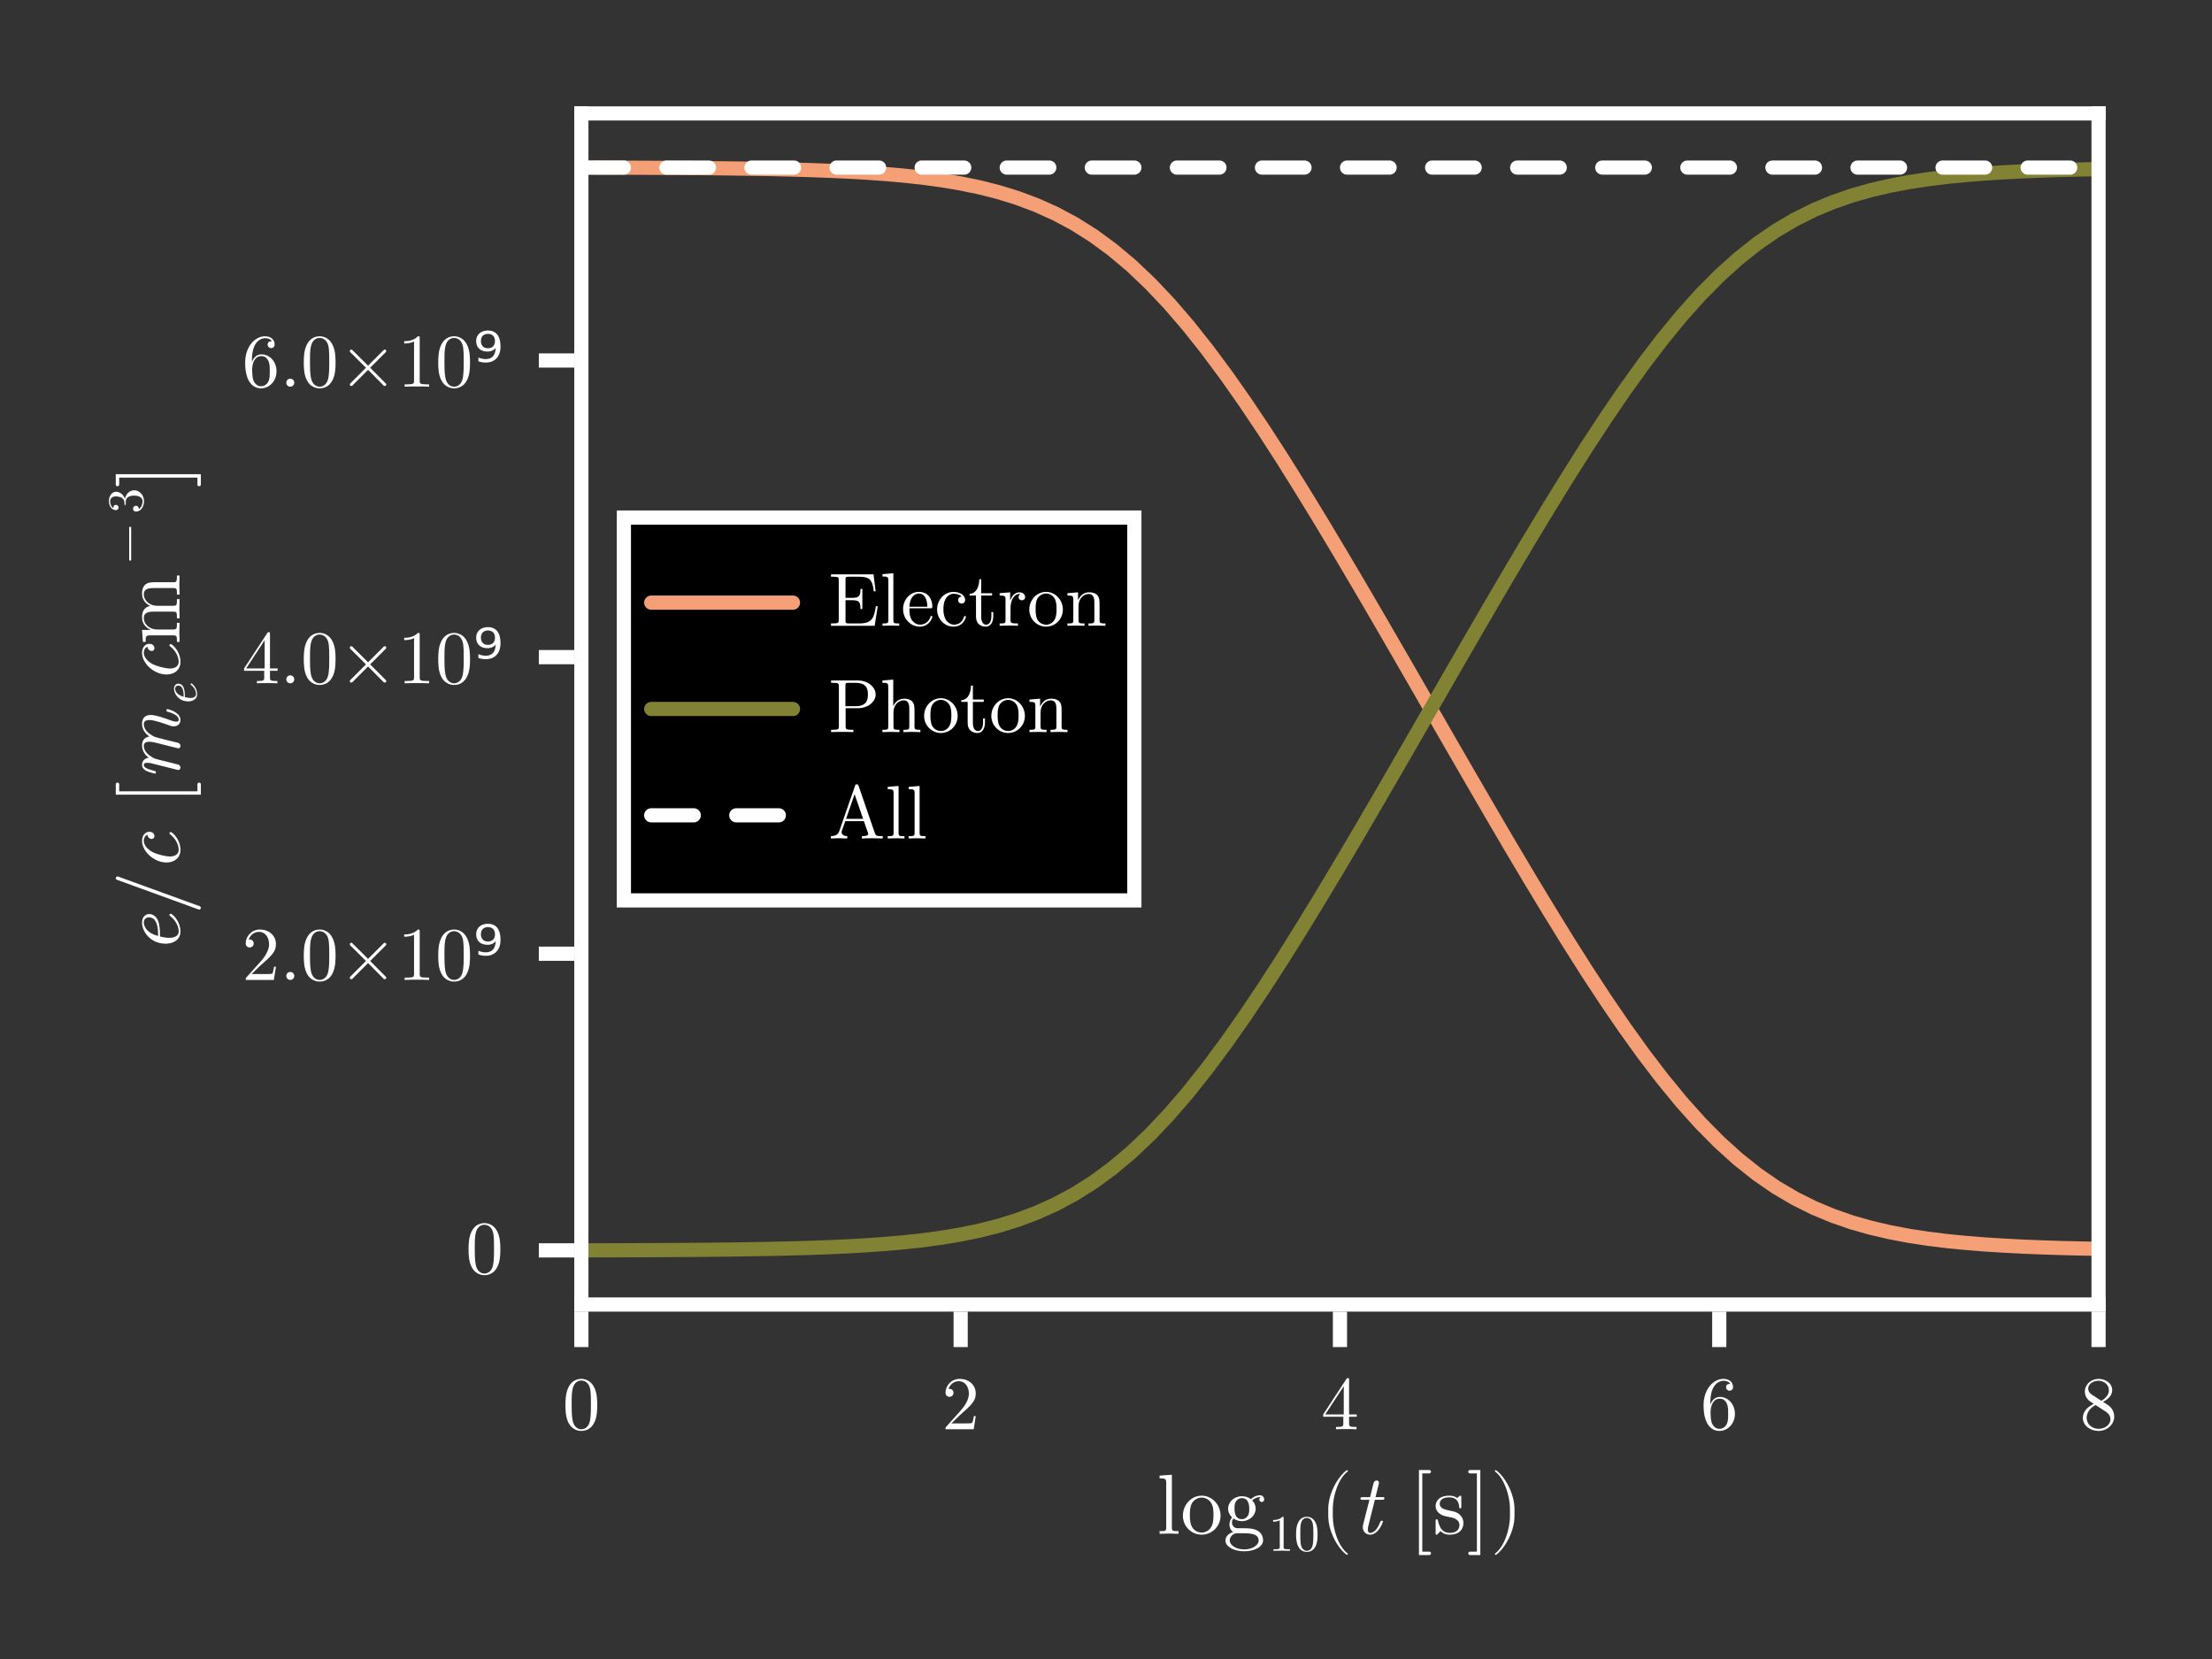 <?xml version="1.0" encoding="UTF-8"?>
<svg xmlns="http://www.w3.org/2000/svg" xmlns:xlink="http://www.w3.org/1999/xlink" width="312" height="234" viewBox="0 0 312 234">
<rect x="0" y="0" width="312" height="234" fill="#333333" stroke="none"/>
<defs>
<g>
<g id="glyph-0-0-ffa9a0c8">
<path d="M 3.062 0 L 3.062 -0.375 C 2.25 -0.375 2.125 -0.375 2.125 -0.906 L 2.125 -8.328 L 0.391 -8.203 L 0.391 -7.828 C 1.234 -7.828 1.328 -7.734 1.328 -7.156 L 1.328 -0.906 C 1.328 -0.375 1.203 -0.375 0.391 -0.375 L 0.391 0 L 1.734 -0.031 Z M 3.062 0 "/>
</g>
<g id="glyph-0-1-ffa9a0c8">
<path d="M 4.312 -1.531 C 4.312 -2.172 3.953 -2.531 3.812 -2.672 C 3.422 -3.062 2.953 -3.156 2.453 -3.25 C 1.781 -3.391 0.969 -3.547 0.969 -4.234 C 0.969 -4.656 1.281 -5.141 2.312 -5.141 C 3.641 -5.141 3.703 -4.062 3.719 -3.703 C 3.734 -3.594 3.859 -3.594 3.859 -3.594 C 4.016 -3.594 4.016 -3.641 4.016 -3.875 L 4.016 -5.094 C 4.016 -5.297 4.016 -5.375 3.891 -5.375 C 3.828 -5.375 3.797 -5.375 3.641 -5.234 C 3.609 -5.188 3.484 -5.078 3.438 -5.047 C 2.984 -5.375 2.5 -5.375 2.312 -5.375 C 0.859 -5.375 0.391 -4.578 0.391 -3.906 C 0.391 -3.484 0.594 -3.141 0.906 -2.875 C 1.297 -2.562 1.625 -2.5 2.5 -2.328 C 2.766 -2.281 3.75 -2.094 3.75 -1.219 C 3.75 -0.609 3.328 -0.125 2.391 -0.125 C 1.375 -0.125 0.953 -0.812 0.719 -1.844 C 0.688 -1.984 0.672 -2.047 0.547 -2.047 C 0.391 -2.047 0.391 -1.953 0.391 -1.734 L 0.391 -0.156 C 0.391 0.047 0.391 0.125 0.531 0.125 C 0.594 0.125 0.594 0.125 0.828 -0.109 C 0.859 -0.125 0.859 -0.156 1.062 -0.391 C 1.594 0.125 2.141 0.125 2.391 0.125 C 3.766 0.125 4.312 -0.672 4.312 -1.531 Z M 4.312 -1.531 "/>
</g>
<g id="glyph-1-0-ffa9a0c8">
<path d="M 5.656 -2.562 C 5.656 -4.109 4.453 -5.375 3 -5.375 C 1.5 -5.375 0.344 -4.062 0.344 -2.562 C 0.344 -1.016 1.578 0.125 2.984 0.125 C 4.438 0.125 5.656 -1.047 5.656 -2.562 Z M 4.656 -2.656 C 4.656 -2.234 4.656 -1.578 4.391 -1.062 C 4.125 -0.516 3.594 -0.172 3 -0.172 C 2.484 -0.172 1.953 -0.422 1.625 -0.969 C 1.328 -1.5 1.328 -2.234 1.328 -2.656 C 1.328 -3.125 1.328 -3.781 1.625 -4.312 C 1.938 -4.859 2.516 -5.109 2.984 -5.109 C 3.516 -5.109 4.031 -4.844 4.344 -4.328 C 4.656 -3.812 4.656 -3.125 4.656 -2.656 Z M 4.656 -2.656 "/>
</g>
<g id="glyph-1-1-ffa9a0c8">
<path d="M 3.984 2.859 C 3.984 2.812 3.953 2.781 3.938 2.766 C 2.688 1.828 1.859 -0.578 1.859 -2.5 L 1.859 -3.5 C 1.859 -5.422 2.688 -7.828 3.938 -8.766 C 3.953 -8.781 3.984 -8.812 3.984 -8.859 C 3.984 -8.922 3.922 -8.969 3.859 -8.969 C 3.844 -8.969 3.812 -8.969 3.797 -8.953 C 2.469 -7.953 1.219 -5.562 1.219 -3.5 L 1.219 -2.5 C 1.219 -0.438 2.469 1.953 3.797 2.953 C 3.812 2.969 3.844 2.969 3.859 2.969 C 3.922 2.969 3.984 2.922 3.984 2.859 Z M 3.984 2.859 "/>
</g>
<g id="glyph-1-2-ffa9a0c8">
</g>
<g id="glyph-1-3-ffa9a0c8">
<path d="M 3.078 2.766 C 3.078 2.625 2.969 2.516 2.828 2.516 L 1.844 2.516 L 1.844 -8.516 L 2.828 -8.516 C 2.969 -8.516 3.078 -8.625 3.078 -8.766 C 3.078 -8.891 2.969 -9 2.828 -9 L 1.375 -9 L 1.375 3 L 2.828 3 C 2.969 3 3.078 2.891 3.078 2.766 Z M 3.078 2.766 "/>
</g>
<g id="glyph-1-4-ffa9a0c8">
<path d="M 1.969 3 L 1.969 -9 L 0.5 -9 C 0.375 -9 0.266 -8.891 0.266 -8.766 C 0.266 -8.625 0.375 -8.516 0.5 -8.516 L 1.484 -8.516 L 1.484 2.516 L 0.5 2.516 C 0.375 2.516 0.266 2.625 0.266 2.766 C 0.266 2.891 0.375 3 0.5 3 Z M 1.969 3 "/>
</g>
<g id="glyph-2-0-ffa9a0c8">
<path d="M 5.812 -4.844 C 5.812 -5.047 5.672 -5.438 5.203 -5.438 C 4.969 -5.438 4.438 -5.359 3.938 -4.875 C 3.438 -5.266 2.922 -5.297 2.656 -5.297 C 1.547 -5.297 0.719 -4.469 0.719 -3.547 C 0.719 -3.031 0.984 -2.562 1.281 -2.312 C 1.125 -2.141 0.906 -1.734 0.906 -1.312 C 0.906 -0.953 1.062 -0.484 1.438 -0.25 C 0.719 -0.047 0.344 0.469 0.344 0.953 C 0.344 1.812 1.531 2.469 2.984 2.469 C 4.406 2.469 5.656 1.859 5.656 0.922 C 5.656 0.5 5.484 -0.109 4.875 -0.438 C 4.234 -0.781 3.547 -0.781 2.812 -0.781 C 2.516 -0.781 1.984 -0.781 1.906 -0.797 C 1.531 -0.844 1.266 -1.219 1.266 -1.594 C 1.266 -1.641 1.266 -1.922 1.469 -2.156 C 1.938 -1.828 2.438 -1.781 2.656 -1.781 C 3.781 -1.781 4.609 -2.609 4.609 -3.547 C 4.609 -3.984 4.422 -4.422 4.109 -4.703 C 4.547 -5.109 4.984 -5.172 5.203 -5.172 C 5.203 -5.172 5.281 -5.172 5.312 -5.156 C 5.188 -5.109 5.125 -4.984 5.125 -4.844 C 5.125 -4.625 5.281 -4.484 5.469 -4.484 C 5.594 -4.484 5.812 -4.578 5.812 -4.844 Z M 3.703 -3.547 C 3.703 -3.234 3.703 -2.844 3.516 -2.547 C 3.422 -2.406 3.141 -2.062 2.656 -2.062 C 1.625 -2.062 1.625 -3.266 1.625 -3.547 C 1.625 -3.859 1.625 -4.25 1.812 -4.547 C 1.906 -4.688 2.188 -5.031 2.656 -5.031 C 3.703 -5.031 3.703 -3.828 3.703 -3.547 Z M 5.031 0.953 C 5.031 1.594 4.172 2.203 3 2.203 C 1.781 2.203 0.953 1.578 0.953 0.953 C 0.953 0.391 1.422 -0.047 1.938 -0.078 L 2.656 -0.078 C 3.688 -0.078 5.031 -0.078 5.031 0.953 Z M 5.031 0.953 "/>
</g>
<g id="glyph-2-1-ffa9a0c8">
<path d="M 3.453 -2.5 L 3.453 -3.5 C 3.453 -5.562 2.203 -7.953 0.875 -8.953 C 0.859 -8.969 0.828 -8.969 0.797 -8.969 C 0.75 -8.969 0.688 -8.922 0.688 -8.859 C 0.688 -8.812 0.703 -8.781 0.734 -8.766 C 1.984 -7.828 2.812 -5.422 2.812 -3.5 L 2.812 -2.5 C 2.812 -0.578 1.984 1.828 0.734 2.766 C 0.703 2.781 0.688 2.812 0.688 2.859 C 0.688 2.922 0.75 2.969 0.797 2.969 C 0.828 2.969 0.859 2.969 0.875 2.953 C 2.203 1.953 3.453 -0.438 3.453 -2.5 Z M 3.453 -2.5 "/>
</g>
<g id="glyph-3-0-ffa9a0c8">
<path d="M 3.016 0 L 3.016 -0.219 L 2.781 -0.219 C 2.141 -0.219 2.125 -0.297 2.125 -0.562 L 2.125 -4.609 C 2.125 -4.781 2.125 -4.797 1.953 -4.797 C 1.5 -4.344 0.875 -4.344 0.641 -4.344 L 0.641 -4.109 C 0.781 -4.109 1.203 -4.109 1.578 -4.297 L 1.578 -0.562 C 1.578 -0.312 1.562 -0.219 0.922 -0.219 L 0.688 -0.219 L 0.688 0 C 0.938 -0.016 1.562 -0.016 1.844 -0.016 C 2.141 -0.016 2.766 -0.016 3.016 0 Z M 3.016 0 "/>
</g>
<g id="glyph-4-0-ffa9a0c8">
<path d="M 3.312 -2.312 C 3.312 -2.875 3.281 -3.453 3.031 -3.984 C 2.688 -4.688 2.109 -4.797 1.797 -4.797 C 1.375 -4.797 0.844 -4.609 0.547 -3.938 C 0.312 -3.438 0.281 -2.875 0.281 -2.312 C 0.281 -1.766 0.312 -1.109 0.609 -0.562 C 0.922 0.016 1.438 0.156 1.797 0.156 C 2.188 0.156 2.734 0 3.047 -0.672 C 3.281 -1.172 3.312 -1.734 3.312 -2.312 Z M 2.719 -2.391 C 2.719 -1.844 2.719 -1.359 2.641 -0.906 C 2.531 -0.219 2.125 0 1.797 0 C 1.516 0 1.094 -0.188 0.953 -0.875 C 0.875 -1.297 0.875 -1.969 0.875 -2.391 C 0.875 -2.859 0.875 -3.328 0.938 -3.719 C 1.078 -4.578 1.609 -4.641 1.797 -4.641 C 2.031 -4.641 2.5 -4.516 2.641 -3.797 C 2.719 -3.391 2.719 -2.844 2.719 -2.391 Z M 2.719 -2.391 "/>
</g>
<g id="glyph-5-0-ffa9a0c8">
<path d="M 4.266 -1.719 C 4.266 -1.844 4.172 -1.844 4.094 -1.844 C 3.953 -1.844 3.953 -1.828 3.859 -1.609 C 3.641 -1.031 3.156 -0.125 2.469 -0.125 C 2.141 -0.125 2.141 -0.438 2.141 -0.625 C 2.141 -0.703 2.141 -0.906 2.234 -1.234 L 3.125 -4.797 L 4.141 -4.797 C 4.344 -4.797 4.469 -4.797 4.469 -5.031 C 4.469 -5.172 4.375 -5.172 4.172 -5.172 L 3.219 -5.172 L 3.656 -6.953 C 3.703 -7.109 3.703 -7.141 3.703 -7.203 C 3.703 -7.453 3.5 -7.516 3.391 -7.516 C 3.078 -7.516 2.969 -7.266 2.922 -7.078 L 2.453 -5.172 L 1.422 -5.172 C 1.219 -5.172 1.094 -5.172 1.094 -4.938 C 1.094 -4.797 1.203 -4.797 1.391 -4.797 L 2.359 -4.797 L 1.484 -1.359 C 1.469 -1.312 1.422 -1.109 1.422 -0.953 C 1.422 -0.344 1.828 0.125 2.453 0.125 C 3.656 0.125 4.266 -1.656 4.266 -1.719 Z M 4.266 -1.719 "/>
</g>
<g id="glyph-6-0-ffa9a0c8">
<path d="M 4.906 -3.422 C 4.906 -4.266 4.859 -5.125 4.484 -5.906 C 3.984 -6.938 3.109 -7.109 2.672 -7.109 C 2.031 -7.109 1.25 -6.828 0.812 -5.844 C 0.469 -5.094 0.422 -4.266 0.422 -3.422 C 0.422 -2.609 0.453 -1.656 0.891 -0.844 C 1.359 0.016 2.141 0.234 2.656 0.234 C 3.234 0.234 4.047 0.016 4.516 -1 C 4.859 -1.734 4.906 -2.578 4.906 -3.422 Z M 4.016 -3.547 C 4.016 -2.75 4.016 -2.016 3.906 -1.328 C 3.75 -0.312 3.141 0 2.656 0 C 2.234 0 1.609 -0.266 1.422 -1.297 C 1.297 -1.938 1.297 -2.906 1.297 -3.547 C 1.297 -4.219 1.297 -4.938 1.391 -5.5 C 1.594 -6.781 2.391 -6.875 2.656 -6.875 C 3.016 -6.875 3.719 -6.688 3.922 -5.625 C 4.016 -5.031 4.016 -4.219 4.016 -3.547 Z M 4.016 -3.547 "/>
</g>
<g id="glyph-6-1-ffa9a0c8">
<path d="M 4.797 -1.859 L 4.531 -1.859 C 4.469 -1.531 4.391 -1.062 4.297 -0.906 C 4.219 -0.828 3.516 -0.828 3.281 -0.828 L 1.359 -0.828 L 2.484 -1.922 C 4.156 -3.391 4.797 -3.969 4.797 -5.031 C 4.797 -6.25 3.828 -7.109 2.531 -7.109 C 1.328 -7.109 0.531 -6.125 0.531 -5.172 C 0.531 -4.578 1.062 -4.578 1.094 -4.578 C 1.281 -4.578 1.656 -4.703 1.656 -5.141 C 1.656 -5.422 1.469 -5.703 1.094 -5.703 C 1 -5.703 0.984 -5.703 0.953 -5.688 C 1.188 -6.375 1.766 -6.781 2.391 -6.781 C 3.359 -6.781 3.828 -5.906 3.828 -5.031 C 3.828 -4.188 3.281 -3.344 2.703 -2.672 L 0.656 -0.391 C 0.531 -0.281 0.531 -0.25 0.531 0 L 4.5 0 Z M 4.797 -1.859 "/>
</g>
<g id="glyph-6-2-ffa9a0c8">
<path d="M 4.875 -1.797 C 4.875 -2.172 4.766 -2.656 4.359 -3.109 C 4.156 -3.328 3.984 -3.438 3.297 -3.859 C 4.062 -4.266 4.594 -4.812 4.594 -5.516 C 4.594 -6.5 3.641 -7.109 2.672 -7.109 C 1.594 -7.109 0.734 -6.312 0.734 -5.328 C 0.734 -5.141 0.75 -4.656 1.203 -4.156 C 1.328 -4.016 1.719 -3.75 1.984 -3.578 C 1.359 -3.266 0.453 -2.672 0.453 -1.609 C 0.453 -0.484 1.531 0.234 2.656 0.234 C 3.859 0.234 4.875 -0.656 4.875 -1.797 Z M 4.125 -5.516 C 4.125 -4.906 3.703 -4.391 3.062 -4.016 L 1.734 -4.875 C 1.25 -5.203 1.203 -5.562 1.203 -5.734 C 1.203 -6.391 1.906 -6.844 2.656 -6.844 C 3.438 -6.844 4.125 -6.281 4.125 -5.516 Z M 4.344 -1.406 C 4.344 -0.625 3.547 -0.062 2.672 -0.062 C 1.75 -0.062 0.984 -0.719 0.984 -1.609 C 0.984 -2.234 1.328 -2.906 2.234 -3.422 L 3.547 -2.578 C 3.844 -2.375 4.344 -2.062 4.344 -1.406 Z M 4.344 -1.406 "/>
</g>
<g id="glyph-6-3-ffa9a0c8">
<path d="M 4.469 0 L 4.469 -0.328 L 4.125 -0.328 C 3.172 -0.328 3.141 -0.453 3.141 -0.844 L 3.141 -6.828 C 3.141 -7.094 3.141 -7.109 2.891 -7.109 C 2.234 -6.422 1.297 -6.422 0.953 -6.422 L 0.953 -6.094 C 1.156 -6.094 1.797 -6.094 2.344 -6.375 L 2.344 -0.844 C 2.344 -0.453 2.312 -0.328 1.359 -0.328 L 1.016 -0.328 L 1.016 0 C 1.391 -0.031 2.312 -0.031 2.75 -0.031 C 3.172 -0.031 4.094 -0.031 4.469 0 Z M 4.469 0 "/>
</g>
<g id="glyph-6-4-ffa9a0c8">
<path d="M 7.656 0 L 7.656 -0.328 L 7.453 -0.328 C 6.812 -0.328 6.672 -0.406 6.547 -0.75 L 4.25 -7.422 C 4.188 -7.562 4.172 -7.641 4 -7.641 C 3.828 -7.641 3.797 -7.578 3.75 -7.422 L 1.531 -1.047 C 1.344 -0.5 0.922 -0.344 0.344 -0.328 L 0.344 0 L 1.438 -0.031 L 2.656 0 L 2.656 -0.328 C 2.125 -0.328 1.859 -0.594 1.859 -0.875 C 1.859 -0.906 1.875 -1.016 1.875 -1.031 L 2.375 -2.438 L 5 -2.438 L 5.578 -0.797 C 5.578 -0.75 5.609 -0.688 5.609 -0.656 C 5.609 -0.328 5 -0.328 4.719 -0.328 L 4.719 0 C 5.094 -0.031 5.844 -0.031 6.25 -0.031 Z M 4.891 -2.766 L 2.484 -2.766 L 3.688 -6.234 Z M 4.891 -2.766 "/>
</g>
<g id="glyph-7-0-ffa9a0c8">
<path d="M 5.031 -1.766 L 5.031 -2.094 L 3.953 -2.094 L 3.953 -6.953 C 3.953 -7.156 3.953 -7.219 3.781 -7.219 C 3.688 -7.219 3.656 -7.219 3.578 -7.094 L 0.297 -2.094 L 0.297 -1.766 L 3.141 -1.766 L 3.141 -0.828 C 3.141 -0.453 3.109 -0.328 2.328 -0.328 L 2.109 -0.328 L 2.109 0 C 2.547 -0.031 3.094 -0.031 3.547 -0.031 C 3.984 -0.031 4.562 -0.031 5 0 L 5 -0.328 L 4.766 -0.328 C 3.984 -0.328 3.953 -0.453 3.953 -0.828 L 3.953 -1.766 Z M 3.203 -2.094 L 0.594 -2.094 L 3.203 -6.078 Z M 3.203 -2.094 "/>
</g>
<g id="glyph-7-1-ffa9a0c8">
<path d="M 4.875 -2.172 C 4.875 -3.531 3.922 -4.562 2.75 -4.562 C 2.016 -4.562 1.625 -4.016 1.406 -3.5 L 1.406 -3.75 C 1.406 -6.453 2.734 -6.844 3.281 -6.844 C 3.531 -6.844 3.984 -6.781 4.219 -6.406 C 4.062 -6.406 3.625 -6.406 3.625 -5.938 C 3.625 -5.609 3.891 -5.438 4.125 -5.438 C 4.297 -5.438 4.609 -5.531 4.609 -5.953 C 4.609 -6.594 4.141 -7.109 3.25 -7.109 C 1.891 -7.109 0.453 -5.734 0.453 -3.375 C 0.453 -0.516 1.688 0.234 2.672 0.234 C 3.859 0.234 4.875 -0.766 4.875 -2.172 Z M 3.922 -2.188 C 3.922 -1.672 3.922 -1.141 3.734 -0.75 C 3.422 -0.125 2.922 -0.062 2.672 -0.062 C 2 -0.062 1.688 -0.703 1.625 -0.859 C 1.438 -1.359 1.438 -2.219 1.438 -2.406 C 1.438 -3.25 1.766 -4.312 2.734 -4.312 C 2.906 -4.312 3.391 -4.312 3.719 -3.656 C 3.922 -3.25 3.922 -2.703 3.922 -2.188 Z M 3.922 -2.188 "/>
</g>
<g id="glyph-8-0-ffa9a0c8">
<path d="M -1.25 -5.609 C -1.312 -5.609 -1.438 -5.516 -1.438 -5.422 C -1.438 -5.375 -1.422 -5.359 -1.312 -5.266 C -0.188 -4.375 -0.125 -3.312 -0.125 -3.109 C -0.125 -2.328 -0.984 -2.203 -1.453 -2.203 C -1.906 -2.203 -2.453 -2.312 -2.766 -2.406 L -2.766 -2.875 C -2.766 -3.234 -2.812 -4.031 -3.031 -4.609 C -3.422 -5.562 -4.203 -5.562 -4.281 -5.562 C -4.844 -5.562 -5.297 -5.109 -5.297 -4.344 C -5.297 -3.078 -4.094 -1.375 -1.969 -1.375 C -0.891 -1.375 0.125 -1.938 0.125 -3.078 C 0.125 -4.625 -1.062 -5.609 -1.25 -5.609 Z M -4.312 -5.094 C -3.031 -5.094 -3.031 -3.125 -3.031 -2.719 L -3.031 -2.469 C -5 -2.984 -5.047 -4.219 -5.047 -4.344 C -5.047 -4.828 -4.719 -5.094 -4.312 -5.094 Z M -4.312 -5.094 "/>
</g>
<g id="glyph-9-0-ffa9a0c8">
<path d="M -8.766 -5.344 C -8.891 -5.344 -9 -5.234 -9 -5.094 C -9 -4.984 -8.938 -4.906 -8.844 -4.875 L 2.672 -0.688 C 2.703 -0.672 2.734 -0.672 2.766 -0.672 C 2.891 -0.672 3 -0.781 3 -0.906 C 3 -1.016 2.938 -1.109 2.844 -1.141 L -8.672 -5.328 C -8.703 -5.344 -8.734 -5.344 -8.766 -5.344 Z M -8.766 -5.344 "/>
</g>
<g id="glyph-10-0-ffa9a0c8">
<path d="M -1.25 -5.609 C -1.312 -5.609 -1.438 -5.516 -1.438 -5.422 C -1.438 -5.375 -1.422 -5.359 -1.312 -5.266 C -0.188 -4.375 -0.125 -3.312 -0.125 -3.109 C -0.125 -2.453 -0.672 -2.156 -1.375 -2.156 C -2 -2.156 -3.266 -2.484 -3.844 -2.797 C -4.625 -3.234 -5.047 -3.828 -5.047 -4.375 C -5.047 -4.5 -5.016 -5.047 -4.531 -5.219 C -4.453 -4.625 -3.938 -4.625 -3.938 -4.625 C -3.75 -4.625 -3.547 -4.75 -3.547 -5.031 C -3.547 -5.359 -3.812 -5.641 -4.266 -5.641 C -4.859 -5.641 -5.297 -5.125 -5.297 -4.359 C -5.297 -2.875 -3.594 -1.312 -1.844 -1.312 C -0.656 -1.312 0.125 -2.031 0.125 -3.078 C 0.125 -4.625 -1.062 -5.609 -1.25 -5.609 Z M -1.25 -5.609 "/>
</g>
<g id="glyph-11-0-ffa9a0c8">
</g>
<g id="glyph-12-0-ffa9a0c8">
<path d="M 2.766 -3.078 C 2.625 -3.078 2.516 -2.969 2.516 -2.828 L 2.516 -1.844 L -8.516 -1.844 L -8.516 -2.828 C -8.516 -2.969 -8.625 -3.078 -8.766 -3.078 C -8.891 -3.078 -9 -2.969 -9 -2.828 L -9 -1.375 L 3 -1.375 L 3 -2.828 C 3 -2.969 2.891 -3.078 2.766 -3.078 Z M 2.766 -3.078 "/>
</g>
<g id="glyph-13-0-ffa9a0c8">
<path d="M -1.719 -10.109 C -1.844 -10.109 -1.844 -10.016 -1.844 -9.922 C -1.844 -9.766 -1.812 -9.766 -1.625 -9.719 C -1.312 -9.625 -0.125 -9.297 -0.125 -8.609 C -0.125 -8.359 -0.312 -8.344 -0.484 -8.344 C -0.781 -8.344 -1.094 -8.453 -1.375 -8.562 C -2.016 -8.797 -3.359 -9.281 -4.062 -9.281 C -5.062 -9.281 -5.297 -8.594 -5.297 -8.031 C -5.297 -7.188 -4.781 -6.594 -4.25 -6.234 C -5.078 -6.125 -5.297 -5.516 -5.297 -4.969 C -5.297 -4.25 -4.906 -3.656 -4.359 -3.25 C -4.938 -3.172 -5.297 -2.766 -5.297 -2.25 C -5.297 -1.812 -5.031 -1.578 -4.672 -1.375 C -4.188 -1.156 -3.453 -1 -3.453 -1 C -3.344 -1 -3.344 -1.109 -3.344 -1.172 C -3.344 -1.328 -3.344 -1.344 -3.609 -1.406 C -4.453 -1.625 -5.047 -1.844 -5.047 -2.219 C -5.047 -2.531 -4.688 -2.531 -4.562 -2.531 C -4.375 -2.531 -4.141 -2.5 -3.953 -2.453 L -0.344 -1.547 C -0.281 -1.531 -0.219 -1.516 -0.188 -1.516 C -0.047 -1.516 0.125 -1.609 0.125 -1.844 C 0.125 -1.984 0.047 -2.203 -0.188 -2.281 L -2.094 -2.766 C -2.359 -2.812 -2.609 -2.891 -2.875 -2.953 C -3.469 -3.109 -3.484 -3.109 -3.75 -3.25 C -4.344 -3.594 -5.047 -4.109 -5.047 -4.938 C -5.047 -5.5 -4.422 -5.5 -4.25 -5.5 C -3.922 -5.5 -3.578 -5.406 -3.469 -5.391 L -0.344 -4.609 C -0.281 -4.578 -0.219 -4.578 -0.188 -4.578 C -0.047 -4.578 0.125 -4.672 0.125 -4.906 C 0.125 -5.047 0.047 -5.25 -0.188 -5.344 L -2.094 -5.812 C -2.359 -5.875 -2.609 -5.953 -2.875 -6.016 C -3.469 -6.172 -3.484 -6.172 -3.75 -6.312 C -4.344 -6.656 -5.047 -7.172 -5.047 -8 C -5.047 -8.562 -4.422 -8.562 -4.25 -8.562 C -3.5 -8.562 -2.078 -8.031 -1.594 -7.859 C -1.188 -7.703 -1.078 -7.672 -0.828 -7.672 C -0.297 -7.672 0.125 -8 0.125 -8.578 C 0.125 -9.703 -1.656 -10.109 -1.719 -10.109 Z M -1.719 -10.109 "/>
</g>
<g id="glyph-14-0-ffa9a0c8">
<path d="M -0.75 -3.375 C -0.781 -3.375 -0.859 -3.312 -0.859 -3.25 C -0.859 -3.234 -0.859 -3.219 -0.781 -3.156 C -0.109 -2.625 -0.078 -1.984 -0.078 -1.859 C -0.078 -1.391 -0.594 -1.312 -0.875 -1.312 C -1.141 -1.312 -1.469 -1.391 -1.656 -1.438 L -1.656 -1.719 C -1.656 -1.938 -1.688 -2.422 -1.828 -2.766 C -2.047 -3.328 -2.516 -3.328 -2.578 -3.328 C -2.906 -3.328 -3.188 -3.062 -3.188 -2.609 C -3.188 -1.844 -2.453 -0.828 -1.188 -0.828 C -0.531 -0.828 0.078 -1.172 0.078 -1.844 C 0.078 -2.766 -0.641 -3.375 -0.75 -3.375 Z M -2.578 -3.062 C -1.828 -3.062 -1.828 -1.875 -1.828 -1.641 L -1.828 -1.484 C -3 -1.797 -3.031 -2.531 -3.031 -2.609 C -3.031 -2.891 -2.828 -3.062 -2.578 -3.062 Z M -2.578 -3.062 "/>
</g>
<g id="glyph-15-0-ffa9a0c8">
<path d="M -1.25 -5.609 C -1.312 -5.609 -1.438 -5.516 -1.438 -5.422 C -1.438 -5.375 -1.422 -5.359 -1.312 -5.266 C -0.188 -4.375 -0.125 -3.312 -0.125 -3.109 C -0.125 -2.453 -0.672 -2.156 -1.375 -2.156 C -2 -2.156 -3.266 -2.484 -3.844 -2.797 C -4.625 -3.234 -5.047 -3.828 -5.047 -4.375 C -5.047 -4.5 -5.016 -5.047 -4.531 -5.219 C -4.453 -4.625 -3.938 -4.625 -3.938 -4.625 C -3.75 -4.625 -3.547 -4.75 -3.547 -5.031 C -3.547 -5.359 -3.812 -5.641 -4.266 -5.641 C -4.859 -5.641 -5.297 -5.125 -5.297 -4.359 C -5.297 -2.875 -3.594 -1.312 -1.844 -1.312 C -0.656 -1.312 0.125 -2.031 0.125 -3.078 C 0.125 -4.625 -1.062 -5.609 -1.25 -5.609 Z M -1.25 -5.609 "/>
</g>
<g id="glyph-16-0-ffa9a0c8">
<path d="M 0 -9.75 L -0.375 -9.75 C -0.375 -9.125 -0.375 -8.828 -0.734 -8.812 L -3.031 -8.812 C -4.062 -8.812 -4.422 -8.812 -4.859 -8.453 C -5.062 -8.281 -5.297 -7.891 -5.297 -7.188 C -5.297 -6.188 -4.578 -5.656 -4.125 -5.453 C -5.172 -5.281 -5.297 -4.391 -5.297 -3.859 C -5.297 -2.969 -4.781 -2.406 -4.047 -2.078 L -5.297 -2.078 L -5.172 -0.391 L -4.797 -0.391 C -4.797 -1.219 -4.719 -1.312 -4.125 -1.312 L -0.906 -1.312 C -0.375 -1.312 -0.375 -1.188 -0.375 -0.391 L 0 -0.391 L -0.031 -1.734 L 0 -3.078 L -0.375 -3.078 C -0.375 -2.281 -0.375 -2.141 -0.906 -2.141 L -3.125 -2.141 C -4.375 -2.141 -5.047 -3 -5.047 -3.766 C -5.047 -4.531 -4.391 -4.656 -3.703 -4.656 L -0.906 -4.656 C -0.375 -4.656 -0.375 -4.531 -0.375 -3.719 L 0 -3.719 L -0.031 -5.078 L 0 -6.422 L -0.375 -6.422 C -0.375 -5.609 -0.375 -5.484 -0.906 -5.484 L -3.125 -5.484 C -4.375 -5.484 -5.047 -6.344 -5.047 -7.109 C -5.047 -7.859 -4.391 -7.984 -3.703 -7.984 L -0.906 -7.984 C -0.375 -7.984 -0.375 -7.859 -0.375 -7.062 L 0 -7.062 L -0.031 -8.406 Z M 0 -9.75 "/>
</g>
<g id="glyph-17-0-ffa9a0c8">
<path d="M -1.797 -5.203 C -1.875 -5.203 -1.938 -5.141 -1.938 -5.062 L -1.938 -0.547 C -1.938 -0.469 -1.875 -0.406 -1.797 -0.406 C -1.719 -0.406 -1.656 -0.469 -1.656 -0.547 L -1.656 -5.062 C -1.656 -5.141 -1.719 -5.203 -1.797 -5.203 Z M -1.797 -5.203 "/>
</g>
<g id="glyph-17-1-ffa9a0c8">
<path d="M -1.234 -3.297 C -1.828 -3.297 -2.391 -2.844 -2.531 -2.094 C -2.734 -2.672 -3.234 -3.094 -3.797 -3.094 C -4.391 -3.094 -4.797 -2.469 -4.797 -1.766 C -4.797 -1.047 -4.359 -0.5 -3.812 -0.5 C -3.578 -0.5 -3.438 -0.656 -3.438 -0.859 C -3.438 -1.094 -3.594 -1.234 -3.812 -1.234 C -4.172 -1.234 -4.172 -0.891 -4.172 -0.781 C -4.531 -1.016 -4.625 -1.484 -4.625 -1.75 C -4.625 -2.031 -4.453 -2.438 -3.812 -2.438 C -3.719 -2.438 -3.312 -2.422 -2.984 -2.234 C -2.641 -2.016 -2.625 -1.766 -2.609 -1.594 C -2.609 -1.531 -2.594 -1.359 -2.594 -1.312 C -2.578 -1.25 -2.578 -1.203 -2.5 -1.203 C -2.422 -1.203 -2.422 -1.25 -2.422 -1.375 L -2.422 -1.688 C -2.422 -2.281 -1.938 -2.547 -1.234 -2.547 C -0.25 -2.547 -0.047 -2.047 -0.047 -1.734 C -0.047 -1.422 -0.172 -0.891 -0.594 -0.641 C -0.547 -0.891 -0.719 -1.109 -0.984 -1.109 C -1.25 -1.109 -1.391 -0.922 -1.391 -0.703 C -1.391 -0.531 -1.297 -0.297 -0.969 -0.297 C -0.312 -0.297 0.156 -0.969 0.156 -1.75 C 0.156 -2.641 -0.5 -3.297 -1.234 -3.297 Z M -1.234 -3.297 "/>
</g>
<g id="glyph-18-0-ffa9a0c8">
<path d="M 3 -1.969 L -9 -1.969 L -9 -0.5 C -9 -0.375 -8.891 -0.266 -8.766 -0.266 C -8.625 -0.266 -8.516 -0.375 -8.516 -0.5 L -8.516 -1.484 L 2.516 -1.484 L 2.516 -0.5 C 2.516 -0.375 2.625 -0.266 2.766 -0.266 C 2.891 -0.266 3 -0.375 3 -0.5 Z M 3 -1.969 "/>
</g>
<g id="glyph-19-0-ffa9a0c8">
<path d="M 4.797 -1.859 L 4.531 -1.859 C 4.469 -1.531 4.391 -1.062 4.297 -0.906 C 4.219 -0.828 3.516 -0.828 3.281 -0.828 L 1.359 -0.828 L 2.484 -1.922 C 4.156 -3.391 4.797 -3.969 4.797 -5.031 C 4.797 -6.25 3.828 -7.109 2.531 -7.109 C 1.328 -7.109 0.531 -6.125 0.531 -5.172 C 0.531 -4.578 1.062 -4.578 1.094 -4.578 C 1.281 -4.578 1.656 -4.703 1.656 -5.141 C 1.656 -5.422 1.469 -5.703 1.094 -5.703 C 1 -5.703 0.984 -5.703 0.953 -5.688 C 1.188 -6.375 1.766 -6.781 2.391 -6.781 C 3.359 -6.781 3.828 -5.906 3.828 -5.031 C 3.828 -4.188 3.281 -3.344 2.703 -2.672 L 0.656 -0.391 C 0.531 -0.281 0.531 -0.25 0.531 0 L 4.5 0 Z M 4.797 -1.859 "/>
</g>
<g id="glyph-19-1-ffa9a0c8">
<path d="M 6.656 -0.156 C 6.75 -0.234 6.75 -0.375 6.656 -0.453 L 4.453 -2.672 L 6.656 -4.875 C 6.75 -4.969 6.75 -5.094 6.656 -5.172 C 6.578 -5.266 6.453 -5.266 6.359 -5.172 L 4.156 -2.969 L 1.938 -5.172 C 1.859 -5.266 1.719 -5.266 1.641 -5.172 C 1.562 -5.094 1.562 -4.969 1.641 -4.875 L 3.859 -2.672 L 1.641 -0.453 C 1.562 -0.375 1.562 -0.234 1.641 -0.156 C 1.719 -0.078 1.859 -0.078 1.938 -0.156 L 4.156 -2.375 L 6.359 -0.156 C 6.453 -0.078 6.578 -0.078 6.656 -0.156 Z M 6.656 -0.156 "/>
</g>
<g id="glyph-19-2-ffa9a0c8">
<path d="M 5.031 -1.766 L 5.031 -2.094 L 3.953 -2.094 L 3.953 -6.953 C 3.953 -7.156 3.953 -7.219 3.781 -7.219 C 3.688 -7.219 3.656 -7.219 3.578 -7.094 L 0.297 -2.094 L 0.297 -1.766 L 3.141 -1.766 L 3.141 -0.828 C 3.141 -0.453 3.109 -0.328 2.328 -0.328 L 2.109 -0.328 L 2.109 0 C 2.547 -0.031 3.094 -0.031 3.547 -0.031 C 3.984 -0.031 4.562 -0.031 5 0 L 5 -0.328 L 4.766 -0.328 C 3.984 -0.328 3.953 -0.453 3.953 -0.828 L 3.953 -1.766 Z M 3.203 -2.094 L 0.594 -2.094 L 3.203 -6.078 Z M 3.203 -2.094 "/>
</g>
<g id="glyph-19-3-ffa9a0c8">
<path d="M 4.875 -2.172 C 4.875 -3.531 3.922 -4.562 2.75 -4.562 C 2.016 -4.562 1.625 -4.016 1.406 -3.5 L 1.406 -3.75 C 1.406 -6.453 2.734 -6.844 3.281 -6.844 C 3.531 -6.844 3.984 -6.781 4.219 -6.406 C 4.062 -6.406 3.625 -6.406 3.625 -5.938 C 3.625 -5.609 3.891 -5.438 4.125 -5.438 C 4.297 -5.438 4.609 -5.531 4.609 -5.953 C 4.609 -6.594 4.141 -7.109 3.25 -7.109 C 1.891 -7.109 0.453 -5.734 0.453 -3.375 C 0.453 -0.516 1.688 0.234 2.672 0.234 C 3.859 0.234 4.875 -0.766 4.875 -2.172 Z M 3.922 -2.188 C 3.922 -1.672 3.922 -1.141 3.734 -0.75 C 3.422 -0.125 2.922 -0.062 2.672 -0.062 C 2 -0.062 1.688 -0.703 1.625 -0.859 C 1.438 -1.359 1.438 -2.219 1.438 -2.406 C 1.438 -3.25 1.766 -4.312 2.734 -4.312 C 2.906 -4.312 3.391 -4.312 3.719 -3.656 C 3.922 -3.25 3.922 -2.703 3.922 -2.188 Z M 3.922 -2.188 "/>
</g>
<g id="glyph-20-0-ffa9a0c8">
<path d="M 2.047 -0.562 C 2.047 -0.875 1.797 -1.125 1.484 -1.125 C 1.172 -1.125 0.922 -0.875 0.922 -0.562 C 0.922 -0.25 1.172 0 1.484 0 C 1.797 0 2.047 -0.25 2.047 -0.562 Z M 2.047 -0.562 "/>
</g>
<g id="glyph-20-1-ffa9a0c8">
<path d="M 4.906 -3.422 C 4.906 -4.266 4.859 -5.125 4.484 -5.906 C 3.984 -6.938 3.109 -7.109 2.672 -7.109 C 2.031 -7.109 1.25 -6.828 0.812 -5.844 C 0.469 -5.094 0.422 -4.266 0.422 -3.422 C 0.422 -2.609 0.453 -1.656 0.891 -0.844 C 1.359 0.016 2.141 0.234 2.656 0.234 C 3.234 0.234 4.047 0.016 4.516 -1 C 4.859 -1.734 4.906 -2.578 4.906 -3.422 Z M 4.016 -3.547 C 4.016 -2.75 4.016 -2.016 3.906 -1.328 C 3.75 -0.312 3.141 0 2.656 0 C 2.234 0 1.609 -0.266 1.422 -1.297 C 1.297 -1.938 1.297 -2.906 1.297 -3.547 C 1.297 -4.219 1.297 -4.938 1.391 -5.5 C 1.594 -6.781 2.391 -6.875 2.656 -6.875 C 3.016 -6.875 3.719 -6.688 3.922 -5.625 C 4.016 -5.031 4.016 -4.219 4.016 -3.547 Z M 4.016 -3.547 "/>
</g>
<g id="glyph-21-0-ffa9a0c8">
<path d="M 0.75 -3.578 L 0.75 -4.109 C 0.926 -4.035 1.098 -3.984 1.266 -3.953 C 1.441 -3.91 1.613 -3.891 1.781 -3.891 C 2.227 -3.891 2.57 -4.02 2.812 -4.281 C 3.039 -4.539 3.172 -4.941 3.203 -5.484 C 3.086 -5.316 2.926 -5.188 2.719 -5.094 C 2.52 -5 2.301 -4.953 2.062 -4.953 C 1.562 -4.953 1.164 -5.082 0.875 -5.344 C 0.582 -5.613 0.438 -5.977 0.438 -6.438 C 0.438 -6.883 0.586 -7.242 0.891 -7.516 C 1.191 -7.785 1.594 -7.922 2.094 -7.922 C 2.676 -7.922 3.117 -7.727 3.422 -7.344 C 3.723 -6.957 3.875 -6.395 3.875 -5.656 C 3.875 -4.969 3.691 -4.422 3.328 -4.016 C 2.953 -3.609 2.445 -3.406 1.812 -3.406 C 1.645 -3.406 1.473 -3.414 1.297 -3.438 C 1.117 -3.469 0.938 -3.516 0.75 -3.578 Z M 2.094 -5.422 C 2.406 -5.422 2.648 -5.508 2.828 -5.688 C 3.004 -5.875 3.094 -6.125 3.094 -6.438 C 3.094 -6.75 3.004 -7 2.828 -7.188 C 2.648 -7.363 2.406 -7.453 2.094 -7.453 C 1.801 -7.453 1.562 -7.363 1.375 -7.188 C 1.195 -7 1.109 -6.75 1.109 -6.438 C 1.109 -6.125 1.195 -5.875 1.375 -5.688 C 1.551 -5.508 1.789 -5.422 2.094 -5.422 Z M 2.094 -5.422 "/>
</g>
<g id="glyph-22-0-ffa9a0c8">
<path d="M 6.953 -2.75 L 6.688 -2.75 C 6.422 -1.109 6.172 -0.328 4.344 -0.328 L 2.922 -0.328 C 2.422 -0.328 2.406 -0.406 2.406 -0.75 L 2.406 -3.609 L 3.359 -3.609 C 4.391 -3.609 4.516 -3.266 4.516 -2.359 L 4.781 -2.359 L 4.781 -5.188 L 4.516 -5.188 C 4.516 -4.266 4.391 -3.938 3.359 -3.938 L 2.406 -3.938 L 2.406 -6.5 C 2.406 -6.844 2.422 -6.922 2.922 -6.922 L 4.297 -6.922 C 5.938 -6.922 6.219 -6.344 6.391 -4.859 L 6.656 -4.859 L 6.359 -7.25 L 0.359 -7.25 L 0.359 -6.922 L 0.609 -6.922 C 1.438 -6.922 1.453 -6.812 1.453 -6.422 L 1.453 -0.828 C 1.453 -0.453 1.438 -0.328 0.609 -0.328 L 0.359 -0.328 L 0.359 0 L 6.516 0 Z M 6.953 -2.75 "/>
</g>
<g id="glyph-22-1-ffa9a0c8">
<path d="M 2.719 0 L 2.719 -0.328 C 2 -0.328 1.891 -0.328 1.891 -0.812 L 1.891 -7.406 L 0.359 -7.281 L 0.359 -6.953 C 1.094 -6.953 1.188 -6.891 1.188 -6.359 L 1.188 -0.812 C 1.188 -0.328 1.062 -0.328 0.359 -0.328 L 0.359 0 L 1.531 -0.031 Z M 2.719 0 "/>
</g>
<g id="glyph-22-2-ffa9a0c8">
<path d="M 4.422 -1.266 C 4.422 -1.375 4.344 -1.391 4.297 -1.391 C 4.188 -1.391 4.172 -1.328 4.156 -1.25 C 3.781 -0.156 2.812 -0.156 2.703 -0.156 C 2.172 -0.156 1.75 -0.469 1.5 -0.859 C 1.188 -1.375 1.188 -2.078 1.188 -2.469 L 4.156 -2.469 C 4.391 -2.469 4.422 -2.469 4.422 -2.688 C 4.422 -3.75 3.859 -4.781 2.516 -4.781 C 1.281 -4.781 0.297 -3.688 0.297 -2.344 C 0.297 -0.922 1.422 0.125 2.641 0.125 C 3.953 0.125 4.422 -1.062 4.422 -1.266 Z M 3.719 -2.688 L 1.188 -2.688 C 1.266 -4.281 2.156 -4.547 2.516 -4.547 C 3.625 -4.547 3.719 -3.109 3.719 -2.688 Z M 3.719 -2.688 "/>
</g>
<g id="glyph-22-3-ffa9a0c8">
<path d="M 4.422 -1.266 C 4.422 -1.375 4.328 -1.375 4.297 -1.375 C 4.188 -1.375 4.172 -1.328 4.156 -1.266 C 3.844 -0.281 3.141 -0.156 2.75 -0.156 C 2.188 -0.156 1.25 -0.609 1.25 -2.328 C 1.25 -4.062 2.125 -4.516 2.688 -4.516 C 2.781 -4.516 3.453 -4.5 3.828 -4.125 C 3.391 -4.094 3.328 -3.766 3.328 -3.625 C 3.328 -3.344 3.516 -3.141 3.828 -3.141 C 4.094 -3.141 4.312 -3.312 4.312 -3.641 C 4.312 -4.359 3.5 -4.781 2.672 -4.781 C 1.344 -4.781 0.359 -3.625 0.359 -2.312 C 0.359 -0.938 1.422 0.125 2.656 0.125 C 4.094 0.125 4.422 -1.156 4.422 -1.266 Z M 4.422 -1.266 "/>
</g>
<g id="glyph-22-4-ffa9a0c8">
<path d="M 3.547 -1.328 L 3.547 -1.938 L 3.281 -1.938 L 3.281 -1.344 C 3.281 -0.562 2.953 -0.156 2.562 -0.156 C 1.844 -0.156 1.844 -1.125 1.844 -1.297 L 1.844 -4.266 L 3.375 -4.266 L 3.375 -4.594 L 1.844 -4.594 L 1.844 -6.562 L 1.578 -6.562 C 1.562 -5.688 1.25 -4.547 0.203 -4.5 L 0.203 -4.266 L 1.109 -4.266 L 1.109 -1.328 C 1.109 -0.016 2.109 0.125 2.484 0.125 C 3.25 0.125 3.547 -0.641 3.547 -1.328 Z M 3.547 -1.328 "/>
</g>
<g id="glyph-22-5-ffa9a0c8">
<path d="M 3.891 -4.062 C 3.891 -4.406 3.547 -4.719 3.094 -4.719 C 2.312 -4.719 1.938 -4 1.781 -3.547 L 1.781 -4.719 L 0.297 -4.594 L 0.297 -4.266 C 1.047 -4.266 1.125 -4.188 1.125 -3.672 L 1.125 -0.812 C 1.125 -0.328 1.016 -0.328 0.297 -0.328 L 0.297 0 L 1.516 -0.031 C 1.938 -0.031 2.438 -0.031 2.875 0 L 2.875 -0.328 L 2.641 -0.328 C 1.859 -0.328 1.828 -0.453 1.828 -0.828 L 1.828 -2.469 C 1.828 -3.531 2.281 -4.484 3.094 -4.484 C 3.172 -4.484 3.188 -4.484 3.219 -4.469 C 3.188 -4.453 2.969 -4.328 2.969 -4.062 C 2.969 -3.75 3.188 -3.594 3.422 -3.594 C 3.625 -3.594 3.891 -3.719 3.891 -4.062 Z M 3.891 -4.062 "/>
</g>
<g id="glyph-22-6-ffa9a0c8">
<path d="M 5.031 -2.281 C 5.031 -3.656 3.953 -4.781 2.672 -4.781 C 1.328 -4.781 0.297 -3.625 0.297 -2.281 C 0.297 -0.906 1.406 0.125 2.656 0.125 C 3.953 0.125 5.031 -0.922 5.031 -2.281 Z M 4.141 -2.375 C 4.141 -1.984 4.141 -1.406 3.906 -0.938 C 3.672 -0.453 3.203 -0.156 2.672 -0.156 C 2.203 -0.156 1.734 -0.375 1.453 -0.859 C 1.188 -1.328 1.188 -1.984 1.188 -2.375 C 1.188 -2.781 1.188 -3.359 1.438 -3.828 C 1.734 -4.328 2.234 -4.547 2.656 -4.547 C 3.125 -4.547 3.578 -4.312 3.859 -3.859 C 4.141 -3.391 4.141 -2.781 4.141 -2.375 Z M 4.141 -2.375 "/>
</g>
<g id="glyph-22-7-ffa9a0c8">
<path d="M 5.703 0 L 5.703 -0.328 C 5.156 -0.328 4.891 -0.328 4.875 -0.656 L 4.875 -2.688 C 4.875 -3.609 4.875 -3.938 4.547 -4.328 C 4.391 -4.5 4.047 -4.719 3.422 -4.719 C 2.641 -4.719 2.141 -4.266 1.844 -3.594 L 1.844 -4.719 L 0.344 -4.594 L 0.344 -4.266 C 1.094 -4.266 1.172 -4.188 1.172 -3.672 L 1.172 -0.812 C 1.172 -0.328 1.062 -0.328 0.344 -0.328 L 0.344 0 L 1.547 -0.031 L 2.75 0 L 2.75 -0.328 C 2.031 -0.328 1.906 -0.328 1.906 -0.812 L 1.906 -2.781 C 1.906 -3.891 2.672 -4.484 3.344 -4.484 C 4.016 -4.484 4.141 -3.906 4.141 -3.297 L 4.141 -0.812 C 4.141 -0.328 4.016 -0.328 3.312 -0.328 L 3.312 0 L 4.516 -0.031 Z M 5.703 0 "/>
</g>
<g id="glyph-23-0-ffa9a0c8">
<path d="M 6.656 -5.297 C 6.656 -6.344 5.609 -7.281 4.141 -7.281 L 0.375 -7.281 L 0.375 -6.953 L 0.625 -6.953 C 1.453 -6.953 1.469 -6.844 1.469 -6.453 L 1.469 -0.828 C 1.469 -0.453 1.453 -0.328 0.625 -0.328 L 0.375 -0.328 L 0.375 0 C 0.75 -0.031 1.531 -0.031 1.938 -0.031 C 2.344 -0.031 3.141 -0.031 3.516 0 L 3.516 -0.328 L 3.266 -0.328 C 2.438 -0.328 2.422 -0.453 2.422 -0.828 L 2.422 -3.375 L 4.219 -3.375 C 5.5 -3.375 6.656 -4.234 6.656 -5.297 Z M 5.562 -5.297 C 5.562 -4.797 5.562 -3.656 3.859 -3.656 L 2.391 -3.656 L 2.391 -6.531 C 2.391 -6.891 2.406 -6.953 2.906 -6.953 L 3.859 -6.953 C 5.562 -6.953 5.562 -5.828 5.562 -5.297 Z M 5.562 -5.297 "/>
</g>
<g id="glyph-23-1-ffa9a0c8">
<path d="M 5.703 0 L 5.703 -0.328 C 5.156 -0.328 4.891 -0.328 4.875 -0.656 L 4.875 -2.688 C 4.875 -3.609 4.875 -3.938 4.547 -4.328 C 4.391 -4.5 4.047 -4.719 3.422 -4.719 C 2.531 -4.719 2.062 -4.078 1.891 -3.688 L 1.875 -3.688 L 1.875 -7.406 L 0.344 -7.281 L 0.344 -6.953 C 1.094 -6.953 1.172 -6.891 1.172 -6.359 L 1.172 -0.812 C 1.172 -0.328 1.062 -0.328 0.344 -0.328 L 0.344 0 L 1.547 -0.031 L 2.75 0 L 2.75 -0.328 C 2.031 -0.328 1.906 -0.328 1.906 -0.812 L 1.906 -2.781 C 1.906 -3.891 2.672 -4.484 3.344 -4.484 C 4.016 -4.484 4.141 -3.906 4.141 -3.297 L 4.141 -0.812 C 4.141 -0.328 4.016 -0.328 3.312 -0.328 L 3.312 0 L 4.516 -0.031 Z M 5.703 0 "/>
</g>
<g id="glyph-24-0-ffa9a0c8">
<path d="M 2.719 0 L 2.719 -0.328 C 2 -0.328 1.891 -0.328 1.891 -0.812 L 1.891 -7.406 L 0.359 -7.281 L 0.359 -6.953 C 1.094 -6.953 1.188 -6.891 1.188 -6.359 L 1.188 -0.812 C 1.188 -0.328 1.062 -0.328 0.359 -0.328 L 0.359 0 L 1.531 -0.031 Z M 2.719 0 "/>
</g>
</g>
<clipPath id="clip-0-ffa9a0c8">
<path clip-rule="nonzero" d="M 82 22 L 296 22 L 296 178 L 82 178 Z M 82 22 "/>
</clipPath>
<clipPath id="clip-1-ffa9a0c8">
<path clip-rule="nonzero" d="M 82 22 L 296 22 L 296 25 L 82 25 Z M 82 22 "/>
</clipPath>
</defs>
<g fill="rgb(100%, 100%, 100%)" fill-opacity="1">
<use xlink:href="#glyph-0-0-ffa9a0c8" x="163.166" y="216.339"/>
</g>
<g fill="rgb(100%, 100%, 100%)" fill-opacity="1">
<use xlink:href="#glyph-1-0-ffa9a0c8" x="166.502" y="216.339"/>
</g>
<g fill="rgb(100%, 100%, 100%)" fill-opacity="1">
<use xlink:href="#glyph-2-0-ffa9a0c8" x="172.502" y="216.339"/>
</g>
<g fill="rgb(100%, 100%, 100%)" fill-opacity="1">
<use xlink:href="#glyph-3-0-ffa9a0c8" x="178.93" y="218.739"/>
</g>
<g fill="rgb(100%, 100%, 100%)" fill-opacity="1">
<use xlink:href="#glyph-4-0-ffa9a0c8" x="182.53" y="218.739"/>
</g>
<g fill="rgb(100%, 100%, 100%)" fill-opacity="1">
<use xlink:href="#glyph-1-1-ffa9a0c8" x="186.13" y="216.339"/>
</g>
<g fill="rgb(100%, 100%, 100%)" fill-opacity="1">
<use xlink:href="#glyph-5-0-ffa9a0c8" x="190.798" y="216.339"/>
</g>
<g fill="rgb(100%, 100%, 100%)" fill-opacity="1">
<use xlink:href="#glyph-1-2-ffa9a0c8" x="194.782" y="216.339"/>
</g>
<g fill="rgb(100%, 100%, 100%)" fill-opacity="1">
<use xlink:href="#glyph-1-3-ffa9a0c8" x="198.766" y="216.339"/>
</g>
<g fill="rgb(100%, 100%, 100%)" fill-opacity="1">
<use xlink:href="#glyph-0-1-ffa9a0c8" x="202.102" y="216.339"/>
</g>
<g fill="rgb(100%, 100%, 100%)" fill-opacity="1">
<use xlink:href="#glyph-1-4-ffa9a0c8" x="206.83" y="216.339"/>
</g>
<g fill="rgb(100%, 100%, 100%)" fill-opacity="1">
<use xlink:href="#glyph-2-1-ffa9a0c8" x="210.166" y="216.339"/>
</g>
<g fill="rgb(100%, 100%, 100%)" fill-opacity="1">
<use xlink:href="#glyph-6-0-ffa9a0c8" x="79.333" y="201.597"/>
</g>
<g fill="rgb(100%, 100%, 100%)" fill-opacity="1">
<use xlink:href="#glyph-6-1-ffa9a0c8" x="132.833" y="201.597"/>
</g>
<g fill="rgb(100%, 100%, 100%)" fill-opacity="1">
<use xlink:href="#glyph-7-0-ffa9a0c8" x="186.333" y="201.597"/>
</g>
<g fill="rgb(100%, 100%, 100%)" fill-opacity="1">
<use xlink:href="#glyph-7-1-ffa9a0c8" x="239.833" y="201.597"/>
</g>
<g fill="rgb(100%, 100%, 100%)" fill-opacity="1">
<use xlink:href="#glyph-6-2-ffa9a0c8" x="293.333" y="201.597"/>
</g>
<g fill="rgb(100%, 100%, 100%)" fill-opacity="1">
<use xlink:href="#glyph-8-0-ffa9a0c8" x="25.33" y="134.484"/>
</g>
<g fill="rgb(100%, 100%, 100%)" fill-opacity="1">
<use xlink:href="#glyph-9-0-ffa9a0c8" x="25.33" y="128.964"/>
</g>
<g fill="rgb(100%, 100%, 100%)" fill-opacity="1">
<use xlink:href="#glyph-10-0-ffa9a0c8" x="25.33" y="122.964"/>
</g>
<g fill="rgb(100%, 100%, 100%)" fill-opacity="1">
<use xlink:href="#glyph-11-0-ffa9a0c8" x="25.33" y="117.444"/>
</g>
<g fill="rgb(100%, 100%, 100%)" fill-opacity="1">
<use xlink:href="#glyph-12-0-ffa9a0c8" x="25.33" y="113.46"/>
</g>
<g fill="rgb(100%, 100%, 100%)" fill-opacity="1">
<use xlink:href="#glyph-13-0-ffa9a0c8" x="25.33" y="110.124"/>
</g>
<g fill="rgb(100%, 100%, 100%)" fill-opacity="1">
<use xlink:href="#glyph-14-0-ffa9a0c8" x="27.73" y="99.761"/>
</g>
<g fill="rgb(100%, 100%, 100%)" fill-opacity="1">
<use xlink:href="#glyph-15-0-ffa9a0c8" x="25.33" y="96.449"/>
</g>
<g fill="rgb(100%, 100%, 100%)" fill-opacity="1">
<use xlink:href="#glyph-16-0-ffa9a0c8" x="25.33" y="90.929"/>
</g>
<g fill="rgb(100%, 100%, 100%)" fill-opacity="1">
<use xlink:href="#glyph-17-0-ffa9a0c8" x="20.158" y="79.493"/>
</g>
<g fill="rgb(100%, 100%, 100%)" fill-opacity="1">
<use xlink:href="#glyph-17-1-ffa9a0c8" x="20.158" y="72.452"/>
</g>
<g fill="rgb(100%, 100%, 100%)" fill-opacity="1">
<use xlink:href="#glyph-18-0-ffa9a0c8" x="25.33" y="68.852"/>
</g>
<g fill="rgb(100%, 100%, 100%)" fill-opacity="1">
<use xlink:href="#glyph-6-0-ffa9a0c8" x="65.667" y="179.628"/>
</g>
<g fill="rgb(100%, 100%, 100%)" fill-opacity="1">
<use xlink:href="#glyph-19-0-ffa9a0c8" x="34.127" y="138.218"/>
</g>
<g fill="rgb(100%, 100%, 100%)" fill-opacity="1">
<use xlink:href="#glyph-20-0-ffa9a0c8" x="39.46" y="138.218"/>
</g>
<g fill="rgb(100%, 100%, 100%)" fill-opacity="1">
<use xlink:href="#glyph-20-1-ffa9a0c8" x="42.425" y="138.218"/>
</g>
<g fill="rgb(100%, 100%, 100%)" fill-opacity="1">
<use xlink:href="#glyph-19-1-ffa9a0c8" x="47.759" y="138.218"/>
</g>
<g fill="rgb(100%, 100%, 100%)" fill-opacity="1">
<use xlink:href="#glyph-6-3-ffa9a0c8" x="56.057" y="138.218"/>
</g>
<g fill="rgb(100%, 100%, 100%)" fill-opacity="1">
<use xlink:href="#glyph-20-1-ffa9a0c8" x="61.391" y="138.218"/>
</g>
<g fill="rgb(100%, 100%, 100%)" fill-opacity="1">
<use xlink:href="#glyph-21-0-ffa9a0c8" x="66.724" y="138.218"/>
</g>
<g fill="rgb(100%, 100%, 100%)" fill-opacity="1">
<use xlink:href="#glyph-19-2-ffa9a0c8" x="34.127" y="96.38"/>
</g>
<g fill="rgb(100%, 100%, 100%)" fill-opacity="1">
<use xlink:href="#glyph-20-0-ffa9a0c8" x="39.46" y="96.38"/>
</g>
<g fill="rgb(100%, 100%, 100%)" fill-opacity="1">
<use xlink:href="#glyph-20-1-ffa9a0c8" x="42.425" y="96.38"/>
</g>
<g fill="rgb(100%, 100%, 100%)" fill-opacity="1">
<use xlink:href="#glyph-19-1-ffa9a0c8" x="47.759" y="96.38"/>
</g>
<g fill="rgb(100%, 100%, 100%)" fill-opacity="1">
<use xlink:href="#glyph-6-3-ffa9a0c8" x="56.057" y="96.38"/>
</g>
<g fill="rgb(100%, 100%, 100%)" fill-opacity="1">
<use xlink:href="#glyph-20-1-ffa9a0c8" x="61.391" y="96.38"/>
</g>
<g fill="rgb(100%, 100%, 100%)" fill-opacity="1">
<use xlink:href="#glyph-21-0-ffa9a0c8" x="66.724" y="96.38"/>
</g>
<g fill="rgb(100%, 100%, 100%)" fill-opacity="1">
<use xlink:href="#glyph-19-3-ffa9a0c8" x="34.127" y="54.541"/>
</g>
<g fill="rgb(100%, 100%, 100%)" fill-opacity="1">
<use xlink:href="#glyph-20-0-ffa9a0c8" x="39.46" y="54.541"/>
</g>
<g fill="rgb(100%, 100%, 100%)" fill-opacity="1">
<use xlink:href="#glyph-20-1-ffa9a0c8" x="42.425" y="54.541"/>
</g>
<g fill="rgb(100%, 100%, 100%)" fill-opacity="1">
<use xlink:href="#glyph-19-1-ffa9a0c8" x="47.759" y="54.541"/>
</g>
<g fill="rgb(100%, 100%, 100%)" fill-opacity="1">
<use xlink:href="#glyph-6-3-ffa9a0c8" x="56.057" y="54.541"/>
</g>
<g fill="rgb(100%, 100%, 100%)" fill-opacity="1">
<use xlink:href="#glyph-20-1-ffa9a0c8" x="61.391" y="54.541"/>
</g>
<g fill="rgb(100%, 100%, 100%)" fill-opacity="1">
<use xlink:href="#glyph-21-0-ffa9a0c8" x="66.724" y="54.541"/>
</g>
<g clip-path="url(#clip-0-ffa9a0c8)">
<path fill="none" stroke-width="2" stroke-linecap="round" stroke-linejoin="round" stroke="rgb(95.395%, 62.343%, 45.862%)" stroke-opacity="1" stroke-miterlimit="2" d="M 82 23.637 L 82.535 23.637 L 84.676 23.641 L 87.352 23.648 L 90.023 23.66 L 92.699 23.672 L 95.375 23.688 L 98.051 23.707 L 100.727 23.73 L 103.398 23.762 L 106.074 23.801 L 108.75 23.848 L 111.426 23.91 L 114.102 23.984 L 116.773 24.082 L 119.449 24.199 L 122.125 24.352 L 124.801 24.539 L 127.477 24.773 L 130.148 25.062 L 132.824 25.426 L 135.5 25.875 L 138.176 26.426 L 140.852 27.105 L 143.523 27.934 L 146.199 28.938 L 148.875 30.141 L 151.551 31.574 L 154.227 33.262 L 156.898 35.223 L 159.574 37.469 L 162.25 40.012 L 164.926 42.84 L 167.602 45.949 L 170.273 49.316 L 172.949 52.918 L 175.625 56.73 L 178.301 60.723 L 180.977 64.867 L 183.648 69.145 L 186.324 73.523 L 189 77.988 L 191.676 82.516 L 194.352 87.098 L 197.023 91.711 L 199.699 96.348 L 205.051 105.637 L 207.727 110.266 L 210.398 114.863 L 213.074 119.426 L 215.75 123.93 L 218.426 128.355 L 221.102 132.695 L 223.773 136.914 L 226.449 140.996 L 229.125 144.914 L 231.801 148.641 L 234.477 152.145 L 237.148 155.402 L 239.824 158.395 L 242.5 161.102 L 245.176 163.516 L 247.852 165.641 L 250.523 167.48 L 253.199 169.055 L 255.875 170.387 L 258.551 171.5 L 261.227 172.426 L 263.898 173.184 L 266.574 173.805 L 269.25 174.312 L 271.926 174.719 L 274.602 175.051 L 277.273 175.312 L 279.949 175.527 L 282.625 175.695 L 285.301 175.832 L 287.977 175.941 L 290.648 176.027 L 293.324 176.094 L 296 176.148 "/>
<path fill="none" stroke-width="2" stroke-linecap="round" stroke-linejoin="round" stroke="rgb(50.975%, 50.785%, 20.51%)" stroke-opacity="1" stroke-miterlimit="2" d="M 82 176.363 L 82.535 176.363 L 84.676 176.359 L 87.352 176.352 L 90.023 176.34 L 92.699 176.328 L 95.375 176.312 L 98.051 176.293 L 100.727 176.27 L 103.398 176.238 L 106.074 176.199 L 108.75 176.152 L 111.426 176.09 L 114.102 176.016 L 116.773 175.918 L 119.449 175.801 L 122.125 175.648 L 124.801 175.461 L 127.477 175.227 L 130.148 174.938 L 132.824 174.574 L 135.5 174.125 L 138.176 173.574 L 140.852 172.895 L 143.523 172.066 L 146.199 171.062 L 148.875 169.859 L 151.551 168.426 L 154.227 166.738 L 156.898 164.777 L 159.574 162.531 L 162.25 159.988 L 164.926 157.16 L 167.602 154.051 L 170.273 150.684 L 172.949 147.082 L 175.625 143.27 L 178.301 139.277 L 180.977 135.133 L 183.648 130.855 L 186.324 126.477 L 189 122.012 L 191.676 117.484 L 194.352 112.902 L 197.023 108.289 L 199.699 103.652 L 205.051 94.363 L 207.727 89.734 L 210.398 85.137 L 213.074 80.574 L 215.75 76.07 L 218.426 71.645 L 221.102 67.305 L 223.773 63.086 L 226.449 59.004 L 229.125 55.086 L 231.801 51.359 L 234.477 47.855 L 237.148 44.598 L 239.824 41.605 L 242.5 38.898 L 245.176 36.484 L 247.852 34.359 L 250.523 32.52 L 253.199 30.945 L 255.875 29.613 L 258.551 28.5 L 261.227 27.574 L 263.898 26.816 L 266.574 26.195 L 269.25 25.688 L 271.926 25.281 L 274.602 24.949 L 277.273 24.688 L 279.949 24.473 L 282.625 24.305 L 285.301 24.168 L 287.977 24.059 L 290.648 23.973 L 293.324 23.906 L 296 23.852 "/>
</g>
<g clip-path="url(#clip-1-ffa9a0c8)">
<path fill="none" stroke-width="2" stroke-linecap="round" stroke-linejoin="round" stroke="rgb(100%, 100%, 100%)" stroke-opacity="1" stroke-dasharray="6 6" stroke-miterlimit="2" d="M 82 23.637 L 296 23.637 "/>
</g>
<path fill-rule="nonzero" fill="rgb(0%, 0%, 0%)" fill-opacity="1" stroke-width="2" stroke-linecap="butt" stroke-linejoin="miter" stroke="rgb(100%, 100%, 100%)" stroke-opacity="1" stroke-miterlimit="2" d="M 88 127 L 160 127 L 160 73 L 88 73 Z M 88 127 "/>
<path fill="none" stroke-width="2" stroke-linecap="butt" stroke-linejoin="miter" stroke="rgb(100%, 100%, 100%)" stroke-opacity="1" stroke-miterlimit="1.155" d="M 82 185 L 82 190 "/>
<path fill="none" stroke-width="2" stroke-linecap="butt" stroke-linejoin="miter" stroke="rgb(100%, 100%, 100%)" stroke-opacity="1" stroke-miterlimit="1.155" d="M 135.5 185 L 135.5 190 "/>
<path fill="none" stroke-width="2" stroke-linecap="butt" stroke-linejoin="miter" stroke="rgb(100%, 100%, 100%)" stroke-opacity="1" stroke-miterlimit="1.155" d="M 189 185 L 189 190 "/>
<path fill="none" stroke-width="2" stroke-linecap="butt" stroke-linejoin="miter" stroke="rgb(100%, 100%, 100%)" stroke-opacity="1" stroke-miterlimit="1.155" d="M 242.5 185 L 242.5 190 "/>
<path fill="none" stroke-width="2" stroke-linecap="butt" stroke-linejoin="miter" stroke="rgb(100%, 100%, 100%)" stroke-opacity="1" stroke-miterlimit="1.155" d="M 296 185 L 296 190 "/>
<path fill="none" stroke-width="2" stroke-linecap="butt" stroke-linejoin="miter" stroke="rgb(100%, 100%, 100%)" stroke-opacity="1" stroke-miterlimit="1.155" d="M 81 176.363 L 76 176.363 "/>
<path fill="none" stroke-width="2" stroke-linecap="butt" stroke-linejoin="miter" stroke="rgb(100%, 100%, 100%)" stroke-opacity="1" stroke-miterlimit="1.155" d="M 81 134.523 L 76 134.523 "/>
<path fill="none" stroke-width="2" stroke-linecap="butt" stroke-linejoin="miter" stroke="rgb(100%, 100%, 100%)" stroke-opacity="1" stroke-miterlimit="1.155" d="M 81 92.688 L 76 92.688 "/>
<path fill="none" stroke-width="2" stroke-linecap="butt" stroke-linejoin="miter" stroke="rgb(100%, 100%, 100%)" stroke-opacity="1" stroke-miterlimit="1.155" d="M 81 50.848 L 76 50.848 "/>
<path fill="none" stroke-width="2" stroke-linecap="round" stroke-linejoin="round" stroke="rgb(95.395%, 62.343%, 45.862%)" stroke-opacity="1" stroke-miterlimit="2" d="M 91.852 85 L 111.852 85 "/>
<path fill="none" stroke-width="2" stroke-linecap="round" stroke-linejoin="round" stroke="rgb(50.975%, 50.785%, 20.51%)" stroke-opacity="1" stroke-miterlimit="2" d="M 91.852 100 L 111.852 100 "/>
<path fill="none" stroke-width="2" stroke-linecap="round" stroke-linejoin="round" stroke="rgb(100%, 100%, 100%)" stroke-opacity="1" stroke-dasharray="6 6" stroke-miterlimit="2" d="M 91.852 115 L 111.852 115 "/>
<g fill="rgb(100%, 100%, 100%)" fill-opacity="1">
<use xlink:href="#glyph-22-0-ffa9a0c8" x="116.852" y="88.264"/>
</g>
<g fill="rgb(100%, 100%, 100%)" fill-opacity="1">
<use xlink:href="#glyph-22-1-ffa9a0c8" x="124.116" y="88.264"/>
</g>
<g fill="rgb(100%, 100%, 100%)" fill-opacity="1">
<use xlink:href="#glyph-22-2-ffa9a0c8" x="127.081" y="88.264"/>
</g>
<g fill="rgb(100%, 100%, 100%)" fill-opacity="1">
<use xlink:href="#glyph-22-3-ffa9a0c8" x="131.817" y="88.264"/>
</g>
<g fill="rgb(100%, 100%, 100%)" fill-opacity="1">
<use xlink:href="#glyph-22-4-ffa9a0c8" x="136.553" y="88.264"/>
</g>
<g fill="rgb(100%, 100%, 100%)" fill-opacity="1">
<use xlink:href="#glyph-22-5-ffa9a0c8" x="140.703" y="88.264"/>
</g>
<g fill="rgb(100%, 100%, 100%)" fill-opacity="1">
<use xlink:href="#glyph-22-6-ffa9a0c8" x="144.884" y="88.264"/>
</g>
<g fill="rgb(100%, 100%, 100%)" fill-opacity="1">
<use xlink:href="#glyph-22-7-ffa9a0c8" x="150.217" y="88.264"/>
</g>
<g fill="rgb(100%, 100%, 100%)" fill-opacity="1">
<use xlink:href="#glyph-23-0-ffa9a0c8" x="116.852" y="103.264"/>
</g>
<g fill="rgb(100%, 100%, 100%)" fill-opacity="1">
<use xlink:href="#glyph-23-1-ffa9a0c8" x="124.116" y="103.264"/>
</g>
<g fill="rgb(100%, 100%, 100%)" fill-opacity="1">
<use xlink:href="#glyph-22-6-ffa9a0c8" x="130.047" y="103.264"/>
</g>
<g fill="rgb(100%, 100%, 100%)" fill-opacity="1">
<use xlink:href="#glyph-22-4-ffa9a0c8" x="135.38" y="103.264"/>
</g>
<g fill="rgb(100%, 100%, 100%)" fill-opacity="1">
<use xlink:href="#glyph-22-6-ffa9a0c8" x="139.529" y="103.264"/>
</g>
<g fill="rgb(100%, 100%, 100%)" fill-opacity="1">
<use xlink:href="#glyph-22-7-ffa9a0c8" x="144.863" y="103.264"/>
</g>
<g fill="rgb(100%, 100%, 100%)" fill-opacity="1">
<use xlink:href="#glyph-6-4-ffa9a0c8" x="116.852" y="118.264"/>
</g>
<g fill="rgb(100%, 100%, 100%)" fill-opacity="1">
<use xlink:href="#glyph-24-0-ffa9a0c8" x="124.852" y="118.264"/>
</g>
<g fill="rgb(100%, 100%, 100%)" fill-opacity="1">
<use xlink:href="#glyph-24-0-ffa9a0c8" x="127.817" y="118.264"/>
</g>
<path fill="none" stroke-width="2" stroke-linecap="butt" stroke-linejoin="miter" stroke="rgb(100%, 100%, 100%)" stroke-opacity="1" stroke-miterlimit="1.155" d="M 81 184 L 297 184 "/>
<path fill="none" stroke-width="2" stroke-linecap="butt" stroke-linejoin="miter" stroke="rgb(100%, 100%, 100%)" stroke-opacity="1" stroke-miterlimit="1.155" d="M 82 185 L 82 15 "/>
<path fill="none" stroke-width="2" stroke-linecap="butt" stroke-linejoin="miter" stroke="rgb(100%, 100%, 100%)" stroke-opacity="1" stroke-miterlimit="1.155" d="M 81 16 L 297 16 "/>
<path fill="none" stroke-width="2" stroke-linecap="butt" stroke-linejoin="miter" stroke="rgb(100%, 100%, 100%)" stroke-opacity="1" stroke-miterlimit="1.155" d="M 296 185 L 296 15 "/>
</svg>

